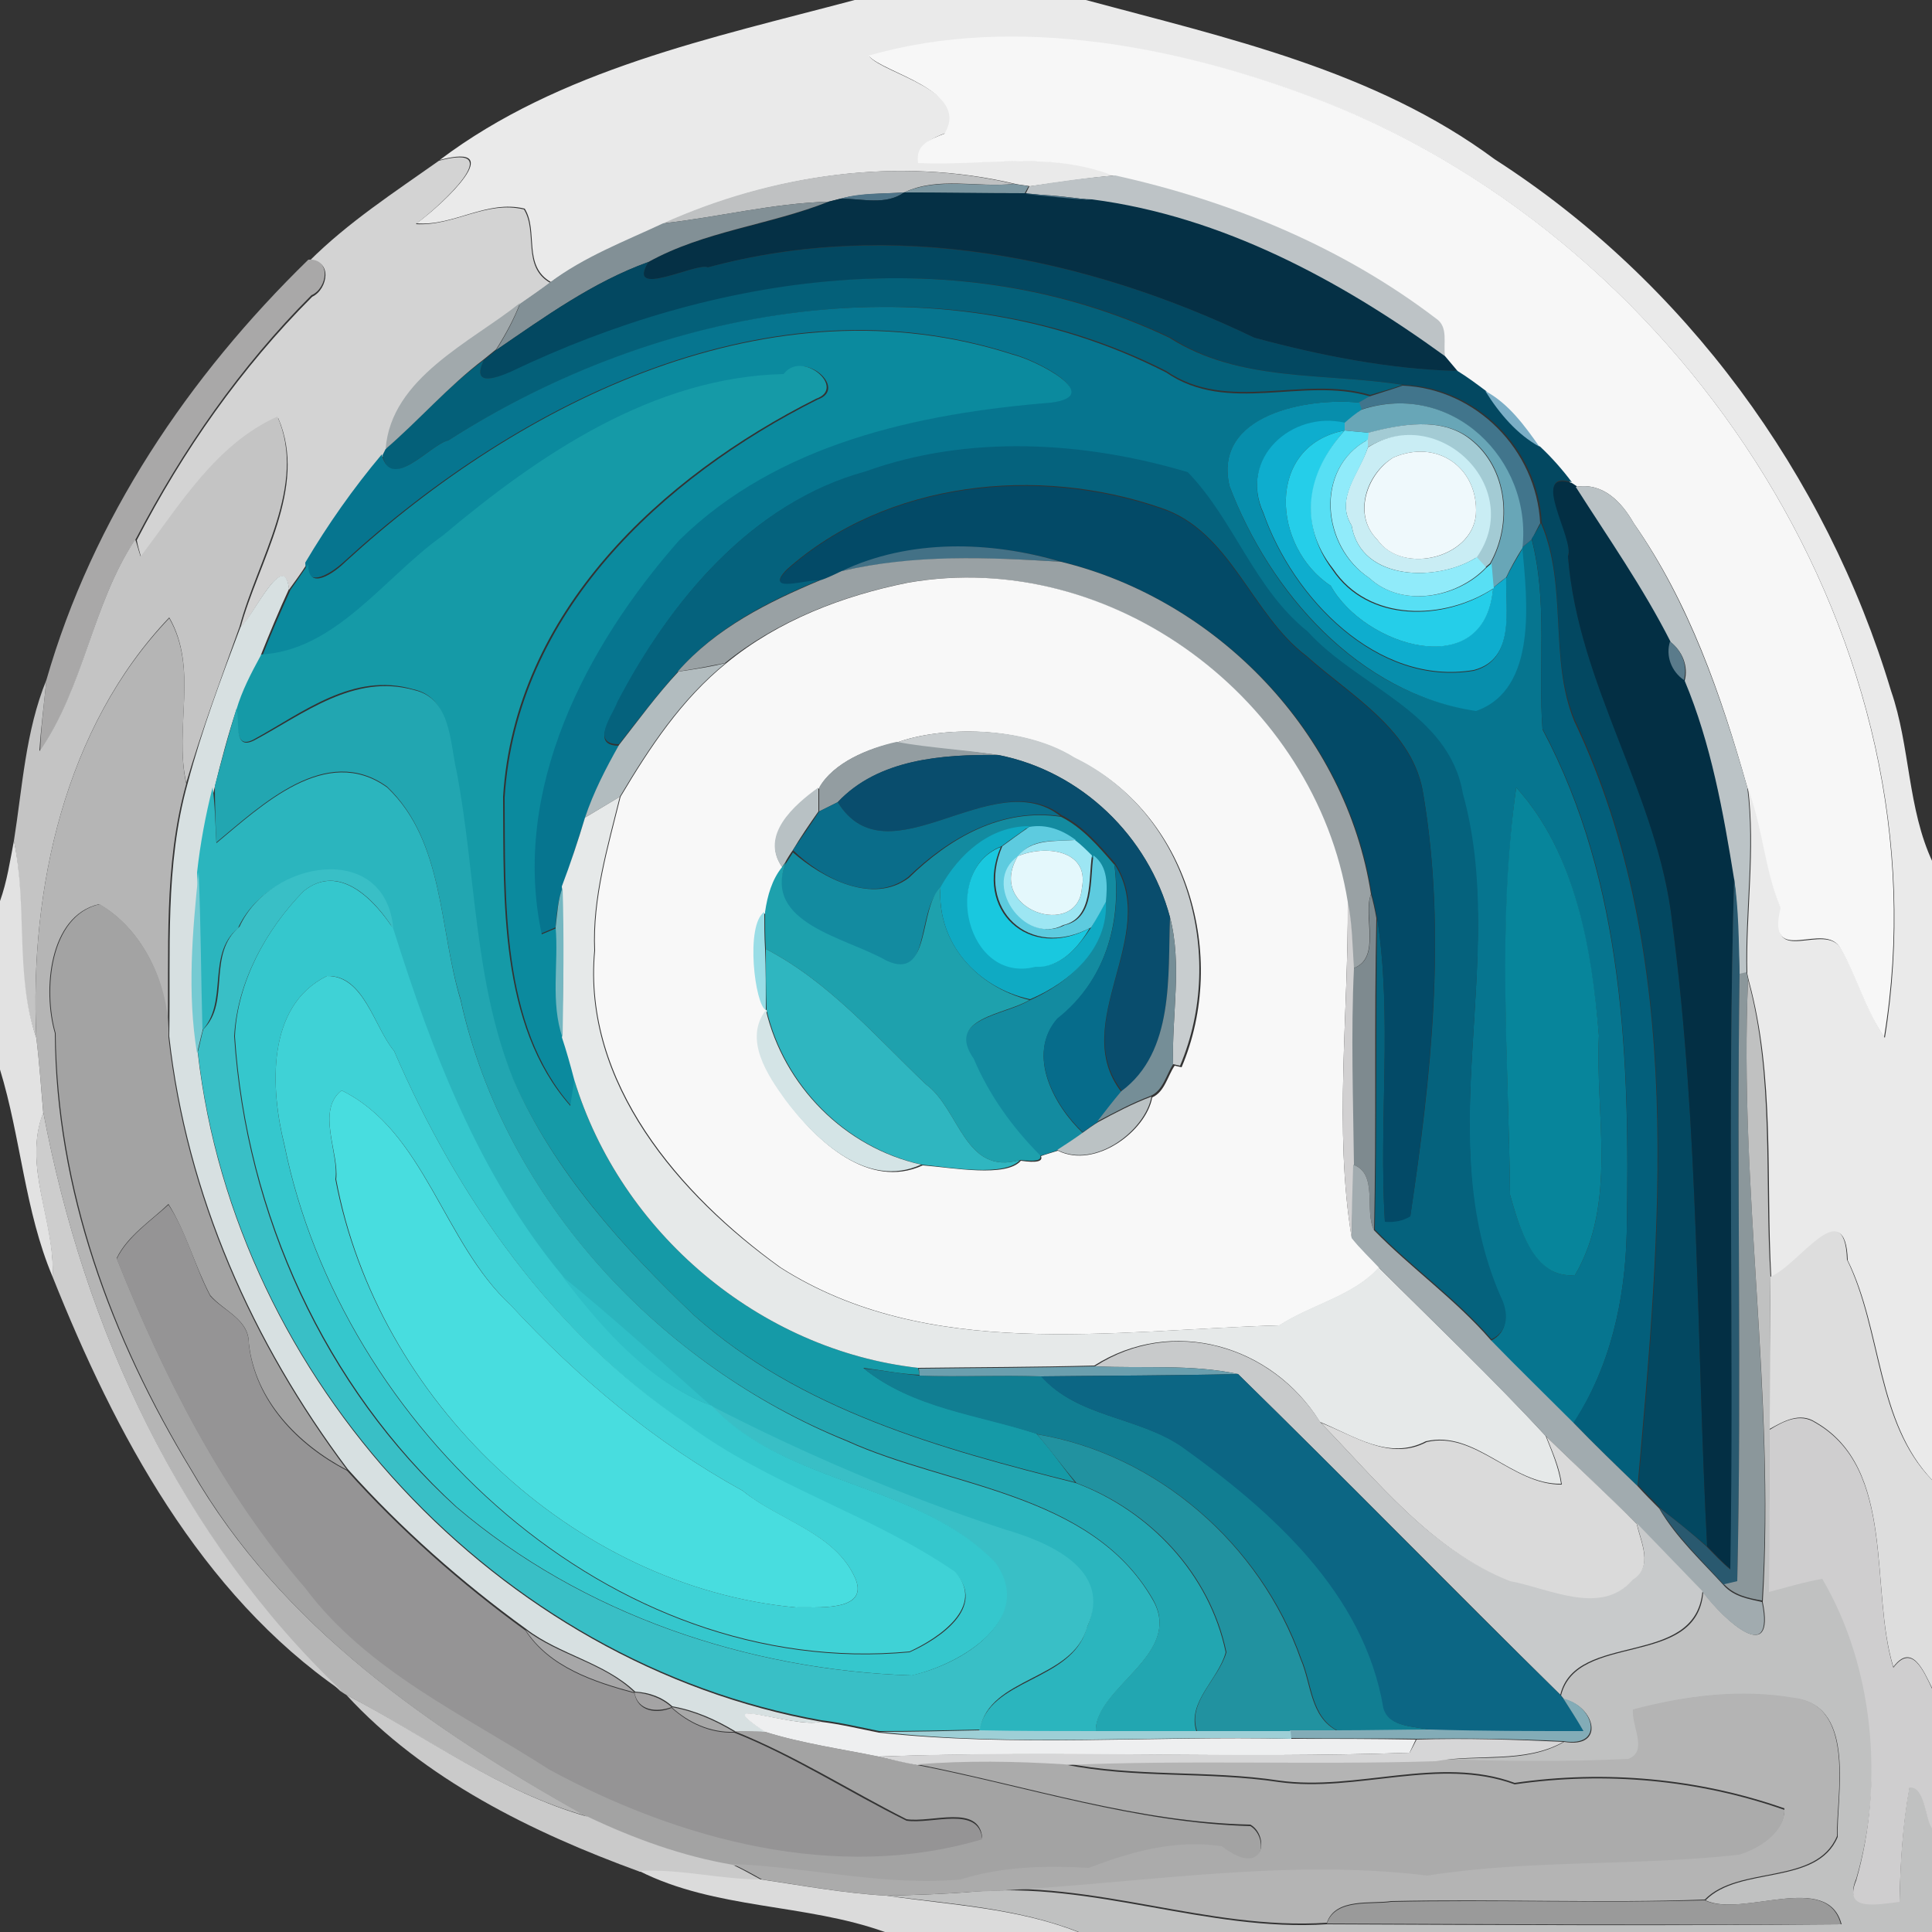 <?xml version="1.0" encoding="utf-8"?>
<!-- Generator: Adobe Illustrator 26.0.3, SVG Export Plug-In . SVG Version: 6.00 Build 0)  -->
<svg version="1.1" id="Layer_1" xmlns="http://www.w3.org/2000/svg" xmlns:xlink="http://www.w3.org/1999/xlink" x="0px" y="0px"
	 viewBox="0 0 250 250" style="enable-background:new 0 0 250 250;" xml:space="preserve">
<rect x="0" y="0" width="250" height="250" fill="#333333" stroke="none"/>
<style type="text/css">
	.st0{fill:#EAEAEA;}
	.st1{fill:#F7F7F7;}
	.st2{fill:#D3D3D3;}
	.st3{fill:#BFC1C2;}
	.st4{fill:#BDC3C6;}
	.st5{fill:#7D97A1;}
	.st6{fill:#4F7488;}
	.st7{fill:#053045;}
	.st8{fill:#497084;}
	.st9{fill:#829096;}
	.st10{fill:#034861;}
	.st11{fill:#A9A8A8;}
	.st12{fill:#046079;}
	.st13{fill:#A1A9AC;}
	.st14{fill:#06758F;}
	.st15{fill:#0B8A9E;}
	.st16{fill:#159AA7;}
	.st17{fill:#41758C;}
	.st18{fill:#7BAEC6;}
	.st19{fill:#078EAC;}
	.st20{fill:#68A6B7;}
	.st21{fill:#C4C4C4;}
	.st22{fill:#0EADCE;}
	.st23{fill:#A3CBD4;}
	.st24{fill:#25CEE9;}
	.st25{fill:#57DFF4;}
	.st26{fill:#C9EDF4;}
	.st27{fill:#90EBFA;}
	.st28{fill:#05627D;}
	.st29{fill:#EFF9FC;}
	.st30{fill:#032F44;}
	.st31{fill:#034A67;}
	.st32{fill:#BBC3C6;}
	.st33{fill:#035F7B;}
	.st34{fill:#437186;}
	.st35{fill:#99A1A4;}
	.st36{fill:#D7E0E1;}
	.st37{fill:#F8F8F8;}
	.st38{fill:#B5B5B5;}
	.st39{fill:#5A7B8B;}
	.st40{fill:#B2BCBF;}
	.st41{fill:#22A6B1;}
	.st42{fill:#C8CDCF;}
	.st43{fill:#939DA1;}
	.st44{fill:#094D6D;}
	.st45{fill:#2BB5BE;}
	.st46{fill:#B8C1C4;}
	.st47{fill:#07859B;}
	.st48{fill:#E6E9E9;}
	.st49{fill:#0A6D8A;}
	.st50{fill:#138BA0;}
	.st51{fill:#0FAAC3;}
	.st52{fill:#5DCBDF;}
	.st53{fill:#E2E2E2;}
	.st54{fill:#9DE6F3;}
	.st55{fill:#19C8DF;}
	.st56{fill:#E4F8FC;}
	.st57{fill:#39BFC6;}
	.st58{fill:#1EA1AD;}
	.st59{fill:#066C8B;}
	.st60{fill:#75CAD2;}
	.st61{fill:#35C7CD;}
	.st62{fill:#29596F;}
	.st63{fill:#75B7C1;}
	.st64{fill:#7E8A8F;}
	.st65{fill:#A3A3A3;}
	.st66{fill:#D1D0D1;}
	.st67{fill:#99DDE6;}
	.st68{fill:#758E97;}
	.st69{fill:#2FB6C0;}
	.st70{fill:#3FD2D6;}
	.st71{fill:#8B979B;}
	.st72{fill:#C0C1C1;}
	.st73{fill:#D4E4E6;}
	.st74{fill:#48DDDF;}
	.st75{fill:#BBC2C4;}
	.st76{fill:#CDCDCD;}
	.st77{fill:#A1ABAF;}
	.st78{fill:#959495;}
	.st79{fill:#DDDDDD;}
	.st80{fill:#2FBFC7;}
	.st81{fill:#C8CACB;}
	.st82{fill:#117E92;}
	.st83{fill:#6B9FAE;}
	.st84{fill:#0C6684;}
	.st85{fill:#CFCECF;}
	.st86{fill:#DADADA;}
	.st87{fill:#2192A0;}
	.st88{fill:#A7A7A8;}
	.st89{fill:#CACACA;}
	.st90{fill:#A4A3A4;}
	.st91{fill:#B4B4B4;}
	.st92{fill:#83ACB7;}
	.st93{fill:#A8A8A8;}
	.st94{fill:#EEEFF0;}
	.st95{fill:#9ECFD6;}
	.st96{fill:#D6D6D7;}
	.st97{fill:#ABABAB;}
	.st98{fill:#DBDBDB;}
	.st99{fill:#9A9A9A;}
</style>
<g id="_x23_eaeaeaff">
	<path class="st0" d="M110.6,0h29.9c18.2,4.9,37.4,9.1,52.9,20.6c24.6,15.8,42.9,40.8,51.3,68.8c2.5,7.2,2.1,15.2,5.4,22.2v80
		c-7.3-7.6-6.5-19.4-11-28.5c-0.3-8.8-6.3,0.8-9.9,2.2c-0.7-12.8,0.5-26-2.9-38.4l-0.2-0.9c-0.2-8,1.1-16,0.1-24
		c2,5,2.2,10.6,4.3,15.6c-1.9,7.9,5.8,1.4,7.8,5.3c2.1,3.7,3.2,7.9,5.6,11.4c8.2-50.6-25.3-102.4-72.1-120.9
		c-18.4-7.2-40.3-11.6-59.3-6.1c1.7,2.2,13.3,4.5,9.9,9.9c-1.8,0.7-3.8,1.5-3.4,3.8c8.5,0.4,17.1-1.5,25.4,1.7
		c-3.7,0.3-7.4,0.9-11.1,1.4c-0.5-0.1-1.5-0.2-1.9-0.3c-15.2-3.6-31.3-1.2-45.4,5.1c-5,2.4-10.2,4.3-14.7,7.6
		c-3.7-2.1-1.6-6.6-3.4-9.5c-4.9-1.2-9.2,2.3-14,1.9c3.6-2.6,12-10.6,3-8.2C72.4,9,92.2,4.9,110.6,0z"/>
</g>
<g id="_x23_f7f7f7ff">
	<path class="st1" d="M112.4,7.2c19-5.5,40.9-1.1,59.3,6.1c46.8,18.5,80.4,70.3,72.1,120.9c-2.4-3.5-3.5-7.7-5.6-11.4
		c-2-3.9-9.7,2.6-7.8-5.3c-2.1-5-2.3-10.6-4.3-15.6c-3.4-12-7.5-23.9-14.7-34.2c-1.6-2.8-4-5.3-7.5-4.7l-0.6-0.4
		c-1.2-1.7-2.6-3.2-4.1-4.6c-1.9-2.8-4-5.6-7-7.2c-1.2-1-2.4-1.8-3.7-2.6c-0.4-0.5-1.2-1.4-1.6-1.9c-0.3-1.7,0.5-3.9-1.2-5
		c-12.2-9.3-26.6-15.1-41.5-18.5c-8.2-3.3-16.8-1.3-25.4-1.7c-0.4-2.4,1.6-3.1,3.4-3.8C125.7,11.7,114.1,9.4,112.4,7.2z"/>
</g>
<g id="_x23_d3d3d3ff">
	<path class="st2" d="M56.8,20.8c9-2.4,0.5,5.6-3,8.2c4.9,0.3,9.1-3.1,14-1.9c1.8,2.9-0.3,7.4,3.4,9.5c-1.2,0.9-2.5,1.8-3.8,2.7
		c-6.4,5.1-16.7,9.7-17.4,18.9l-0.4,0.8c-3.7,4.4-7,9.1-9.9,14c-0.7,1.1-1.5,2.2-2.3,3.3c-0.6-5.4-4.7,3.5-6.3,5
		c2.3-8.6,8.8-18.2,4.9-27.2c-8,3.6-12.6,11.4-17.7,18.1c-0.2-0.6-0.5-1.7-0.6-2.3c6-11.6,13.5-22.3,22.7-31.5
		c2.1-1,2.6-4.9-0.4-4.6C45,28.8,51,24.9,56.8,20.8z"/>
</g>
<g id="_x23_bfc1c2ff">
	<path class="st3" d="M85.8,28.9c14-6.3,30.2-8.7,45.4-5.1c-4.7,0.5-9.8-1-14.2,1.1c-2.8,0.2-5.6,0.1-8.2,0.8
		c-0.4,0.1-1.2,0.3-1.6,0.4C100,26.3,93,28.1,85.8,28.9z"/>
</g>
<g id="_x23_bdc3c6ff">
	<path class="st4" d="M133.2,24.1c3.7-0.6,7.4-1.1,11.1-1.4c14.9,3.3,29.3,9.2,41.5,18.5c1.7,1.1,0.9,3.3,1.2,5
		c-13.6-9.8-28.9-18.1-45.7-20.3c-2.8-0.4-5.7-0.7-8.6-0.8L133.2,24.1z"/>
</g>
<g id="_x23_7d97a1ff">
	<path class="st5" d="M117,24.9c4.4-2,9.5-0.6,14.2-1.1c0.5,0.1,1.5,0.2,1.9,0.3l-0.5,0.9C127.4,25,122.2,25,117,24.9z"/>
</g>
<g id="_x23_4f7488ff">
	<path class="st6" d="M108.8,25.7c2.7-0.8,5.5-0.6,8.2-0.8C114.6,26.6,111.6,25.7,108.8,25.7z"/>
</g>
<g id="_x23_053045ff">
	<path class="st7" d="M117,24.9c5.2,0,10.4,0.1,15.7,0.1c2.8,0.3,5.7,0.7,8.6,0.8c16.9,2.2,32.2,10.5,45.7,20.3
		c0.4,0.5,1.2,1.4,1.6,1.9c-8.7-0.2-17.8-2-26.3-4.3c-21.8-10.5-46.9-15.6-70.7-9.1c-1.5-0.7-10.7,4.2-7.7-0.7
		c7.2-4,15.7-4.7,23.3-7.8c0.4-0.1,1.2-0.3,1.6-0.4C111.6,25.7,114.6,26.6,117,24.9z"/>
</g>
<g id="_x23_497084ff">
	<path class="st8" d="M132.7,25.1c2.9,0.1,5.7,0.4,8.6,0.8C138.4,25.7,135.5,25.4,132.7,25.1z"/>
</g>
<g id="_x23_829096ff">
	<path class="st9" d="M85.8,28.9c7.1-0.8,14.2-2.6,21.4-2.8c-7.6,3-16.1,3.8-23.3,7.8c-7.2,2.6-13.4,7.1-19.7,11.4
		c1.2-1.9,2.3-3.9,3.1-6c1.3-0.9,2.6-1.8,3.8-2.7C75.6,33.2,80.9,31.2,85.8,28.9z"/>
</g>
<g id="_x23_034861ff">
	<path class="st10" d="M91.6,34.6c23.7-6.4,48.9-1.4,70.7,9.1c8.5,2.3,17.6,4.1,26.3,4.3c1.3,0.8,2.5,1.7,3.7,2.6
		c1.8,2.9,4,5.5,7,7.2c1.5,1.4,2.9,3,4.1,4.6c-5.5-1.8,0.4,7.3-0.5,9.5c1.3,16.8,11.7,30.9,13.5,47.6c3.5,26.7,3.1,53.7,4.5,80.6
		c-2-1.7-4.1-3.4-6.1-5c-0.9-1-1.9-1.9-2.8-2.9c2.9-32.8,6.3-68.2-8.2-99c-3.4-8.1-0.9-17.5-4.3-25.6c-0.5-9.5-8.4-17.4-17.8-17.8
		c-10.2-1.6-21.2-0.3-30.2-6.1c-27.2-13-58.8-8.2-85.2,4.4C64,49,61,50,62.6,46.6c0.4-0.3,1.2-1,1.6-1.3c6.3-4.3,12.5-8.8,19.7-11.4
		C80.9,38.8,90.2,33.9,91.6,34.6z"/>
</g>
<g id="_x23_a9a8a8ff">
	<path class="st11" d="M6,88c6-20.9,18.4-39.3,33.9-54.4c3-0.2,2.5,3.7,0.4,4.6c-9.2,9.2-16.7,20-22.7,31.5
		c-5.7,8.4-6.6,19.1-12.4,27.4C5.3,94.1,5.7,91.1,6,88z"/>
</g>
<g id="_x23_046079ff">
	<path class="st12" d="M66.1,48.1c26.3-12.6,57.9-17.4,85.2-4.4c9.1,5.8,20.1,4.5,30.2,6.1c-1.4,0.5-2.8,0.9-4.2,1.3
		c-8.7-2.6-18.4,2.4-26.4-3.1C121.3,33,85.2,39.7,58,57c-2.2,0.4-7.5,6.8-8.5,1.9l0.4-0.8c4.3-3.8,8.1-8.1,12.7-11.5
		C61,50,64,49,66.1,48.1z"/>
</g>
<g id="_x23_a1a9acff">
	<path class="st13" d="M49.9,58.1c0.7-9.2,11-13.8,17.4-18.9c-0.8,2.1-1.9,4.1-3.1,6c-0.4,0.3-1.2,1-1.6,1.3
		C58,50,54.2,54.4,49.9,58.1z"/>
</g>
<g id="_x23_06758fff">
	<path class="st14" d="M58,57c27.2-17.4,63.2-24,92.9-8.8c8,5.5,17.7,0.5,26.4,3.1c-0.3,0.2-1,0.6-1.4,0.8
		c-6.5-0.7-19,1.5-16.8,10.8c5.2,13.8,16.6,26.9,31.8,29c8.1-2.8,6.6-14.4,6-21c0.3-0.3,1-0.8,1.3-1.1c2.1,8.1,0.8,16.5,1.4,24.6
		c10.6,19.9,11.3,43,10.9,65.1c-0.2,8.7-2.1,17.3-6.9,24.7c-3.6-3.6-7.2-7.1-10.7-10.7c2.3-1.1,2.2-3.5,1.2-5.5
		c-9-20.8,1.1-43.7-4.9-65.1c-1.7-10.6-13.6-13.8-20.1-21c-6.9-5.5-9.5-14.4-15.5-20.6c-13.4-4-28.3-5-41.7-0.1
		C97.3,65,86.7,77.8,79.9,91c-0.6,1.7-3.6,5.5,0.2,5.5c-1.7,3-3.3,6.1-4.4,9.4c-1,3-1.9,6-2.9,8.9c-0.6,1.7-0.8,3.5-0.9,5.2
		c-0.5,0.2-1.4,0.6-1.9,0.8c-4-18.8,5.8-37.3,17.8-51c12.7-12.5,31-16.3,48.1-17.8c7.1-0.9-2-5.5-4.9-6.2
		c-31.3-10.1-63.6,6-86.4,26.8c-1.5,1.4-5,3.9-5.1,0.2c2.9-4.9,6.2-9.6,9.9-14C50.6,63.8,55.8,57.4,58,57 M196.2,101.9
		c-2.4,17.4-1,35.2-0.8,52.7c1.2,4.2,3.1,10.9,8.4,10.4c5.5-9.4,2.6-20.7,3.1-31C205.9,122.8,203.9,110.4,196.2,101.9z"/>
</g>
<g id="_x23_0b8a9eff">
	<path class="st15" d="M44.7,72.7c22.8-20.9,55.1-36.9,86.4-26.8c2.9,0.7,12,5.3,4.9,6.2c-17.2,1.4-35.4,5.3-48.1,17.8
		c-12.1,13.7-21.8,32.3-17.8,51c0.5-0.2,1.4-0.6,1.9-0.8c0.4,4.7-0.7,9.7,0.9,14.2c0.6,1.8,1.1,3.7,1.6,5.5
		c-0.1,0.9-0.4,2.5-0.5,3.4c-9.3-10.5-8.6-26.9-8.7-40c1.5-23.9,20.4-41.4,40.5-51.5c4-1.4-1.8-6.5-4.2-3.2
		c-16.9,0.4-31.6,10.4-44,21.1c-7.5,5.2-13.9,15-23.7,15.4c1.1-2.9,2.4-5.8,3.7-8.7c0.8-1.1,1.5-2.2,2.3-3.3
		C39.8,76.6,43.3,74.1,44.7,72.7z"/>
</g>
<g id="_x23_159aa7ff">
	<path class="st16" d="M101.4,48.4c2.4-3.2,8.2,1.8,4.2,3.2c-20.1,10.1-39,27.6-40.5,51.5c0.1,13.1-0.6,29.5,8.7,40
		c0.1-0.8,0.4-2.5,0.5-3.4c6,19.8,24,35,44.5,37.3l0.2,0.9c-2.5-0.1-4.9-0.6-7.3-0.9c6.4,5.2,14.9,6,22.4,8.5c1.8,2,3.3,4.2,5,6.3
		c-17.5-4.4-35.6-9.4-49.4-21.7c-9.3-8.9-18.1-18.7-23.4-30.6c-5.1-12.7-4.8-26.5-7.3-39.7c-0.9-3.8-0.8-9.6-5.5-10.6
		c-7.8-2.3-14.3,3-20.7,6.5c-2.7,1.4-1.8-2.5-2.3-4.1c0.7-2.4,1.9-4.7,3.1-6.9c9.8-0.4,16.2-10.1,23.7-15.4
		C69.8,58.8,84.5,48.8,101.4,48.4z"/>
</g>
<g id="_x23_41758cff">
	<path class="st17" d="M181.5,49.9c9.5,0.4,17.3,8.3,17.8,17.8c-0.3,0.5-0.8,1.6-1.1,2.1c-0.3,0.3-1,0.8-1.3,1.1
		c1.3-11.4-9-21.7-20.8-17.9l-0.3-0.9c0.4-0.2,1-0.6,1.4-0.8C178.7,50.8,180.1,50.4,181.5,49.9z"/>
</g>
<g id="_x23_7baec6ff">
	<path class="st18" d="M192.2,50.6c3,1.6,5.1,4.5,7,7.2C196.3,56.2,194,53.5,192.2,50.6z"/>
</g>
<g id="_x23_078eacff">
	<path class="st19" d="M159.1,62.9c-2.2-9.3,10.2-11.5,16.8-10.8l0.3,0.9c-0.8,0.6-1.5,1.2-2.2,1.8c-6.8-1.6-13.8,4.6-10.5,11.7
		c3.8,10.9,14.7,22.4,27.2,20.3c5.3-1.4,4.1-7.7,4.2-12c0.6-1.3,1.4-2.6,2.1-3.8c0.6,6.6,2,18.2-6,21
		C175.8,89.8,164.3,76.6,159.1,62.9z"/>
</g>
<g id="_x23_68a6b7ff">
	<path class="st20" d="M176.2,53c11.7-3.8,22.1,6.5,20.8,17.9c-0.8,1.3-1.5,2.5-2.1,3.8c-0.4,0.3-1.3,1-1.7,1.4
		c-0.1-0.8-0.2-2.4-0.3-3.2c2.9-5.2,2.2-12.4-2.6-16.1c-3.7-2.9-9-1.9-13.2-0.8c-0.8-0.1-2.3-0.2-3.1-0.3v-1
		C174.7,54.1,175.4,53.5,176.2,53z"/>
</g>
<g id="_x23_c4c4c4ff">
	<path class="st21" d="M18.2,72c5.1-6.7,9.7-14.5,17.7-18.1c3.9,8.9-2.6,18.5-4.9,27.2c-2.4,6.7-4.9,13.4-6.9,20.2
		c-1.6-7.1,1.6-14.8-2.2-21.4C8.4,94.1,3.8,115,4.7,134.3c-2.9-8.1-1.2-17.1-2.9-25.5C2.9,101.9,3.3,94.6,6,88
		c-0.3,3.1-0.7,6.1-0.9,9.2c5.8-8.3,6.8-19,12.4-27.4C17.7,70.3,18,71.5,18.2,72z"/>
</g>
<g id="_x23_0eadceff">
	<path class="st22" d="M163.5,66.4c-3.3-7.1,3.7-13.3,10.5-11.7v1c-10.3,2-9.4,15.1-1.8,20.1c4.3,7.8,19.9,12.7,21,0.3
		c0.4-0.4,1.3-1,1.7-1.4c-0.1,4.3,1.2,10.6-4.2,12C178.2,88.8,167.3,77.3,163.5,66.4z"/>
</g>
<g id="_x23_a3cbd4ff">
	<path class="st23" d="M177,56c4.2-1.1,9.5-2.1,13.2,0.8c4.9,3.8,5.5,11,2.6,16.1l-0.7,0.6c-0.3-0.3-0.9-1-1.2-1.3
		c6.3-9.1-5-20-14.1-14.2l0-1L177,56z"/>
</g>
<g id="_x23_25cee9ff">
	<path class="st24" d="M172.2,75.8c-7.6-5-8.5-18.1,1.8-20.1c-4.8,5.4-6,12.1-1.6,18c4.6,6.9,14.4,6.7,20.8,2.5
		C192.1,88.5,176.5,83.6,172.2,75.8z"/>
</g>
<g id="_x23_57dff4ff">
	<path class="st25" d="M174,55.7c0.8,0.1,2.3,0.2,3.1,0.3l-0.1,0.9c-6.9,3.7-6.1,13.8,0.2,17.9c4.2,3.9,11.4,2.6,15.1-1.3l0.7-0.6
		c0.1,0.8,0.2,2.4,0.3,3.2c-6.4,4.2-16.2,4.4-20.8-2.5C167.9,67.8,169.1,61.1,174,55.7z"/>
</g>
<g id="_x23_c9edf4ff">
	<path class="st26" d="M177,57.9c9.1-5.8,20.4,5.2,14.1,14.2c-4.9,3.2-15,3.2-16.2-4.1C172.7,64.5,175.9,61.2,177,57.9 M180.3,59.2
		c-3.5,2.1-5.3,7.4-2.1,10.6c3.4,4.8,12.9,2.3,12.8-3.8C191,60.4,185.9,56.8,180.3,59.2z"/>
</g>
<g id="_x23_90ebfaff">
	<path class="st27" d="M177.2,74.8c-6.2-4.1-7.1-14.2-0.2-17.9l0,1c-1,3.3-4.3,6.6-2.1,10.1c1.2,7.3,11.2,7.3,16.2,4.1
		c0.3,0.3,0.9,1,1.2,1.3C188.5,77.4,181.4,78.7,177.2,74.8z"/>
</g>
<g id="_x23_05627dff">
	<path class="st28" d="M112,61c13.3-4.8,28.3-3.9,41.7,0.1c6,6.2,8.6,15.1,15.5,20.6c6.5,7.2,18.3,10.4,20.1,21
		c5.9,21.3-4.2,44.3,4.9,65.1c1,2,1.1,4.4-1.2,5.5c-4.6-5.3-10.3-9.3-15.1-14.2c0.3-13.5,0.1-26.9,0.3-40.4c2,13,0.2,26.2,1,39.3
		c1.2,0.1,2.3-0.1,3.3-0.7c2.7-17.9,4.7-36.4,1.7-54.4c-1.2-8.4-9.3-12.8-15.1-18c-7.2-5.4-9.8-16.2-18.9-19.2
		c-15.9-5.5-35.5-3.5-48.4,8c-3,3.1,2.6,1.1,4.4,1.3c-6.8,2.8-13.5,6.2-18.4,11.8c-2.7,3-5.2,6.3-7.7,9.5c-3.8,0-0.8-3.8-0.2-5.5
		C86.7,77.8,97.3,65,112,61z"/>
</g>
<g id="_x23_eff9fcff">
	<path class="st29" d="M180.3,59.2c5.6-2.4,10.7,1.2,10.7,6.8c0.1,6.1-9.5,8.6-12.8,3.8C175,66.6,176.9,61.3,180.3,59.2z"/>
</g>
<g id="_x23_032f44ff">
	<path class="st30" d="M202.9,72c0.9-2.2-5.1-11.3,0.5-9.5l0.6,0.4c4.1,6.6,8.7,13,12.2,20c-0.6,1.9,0.1,3.9,1.8,5
		c3.4,8.2,5,17,6.4,25.7c-0.9,29.8,0,59.6-0.4,89.5c-1.1-0.9-2.1-2-3.1-3c-1.4-26.8-1-53.8-4.5-80.6
		C214.6,102.9,204.2,88.8,202.9,72z"/>
</g>
<g id="_x23_034a67ff">
	<path class="st31" d="M101.8,73.8c12.8-11.5,32.4-13.5,48.4-8c9,2.9,11.7,13.8,18.9,19.2c5.8,5.2,13.9,9.6,15.1,18
		c3,18,0.9,36.5-1.7,54.4c-1,0.6-2.1,0.8-3.3,0.7c-0.8-13.1,1-26.3-1-39.3c-0.2-1-0.4-2.1-0.7-3.1c-3.2-20.8-19.9-38-40.1-43
		c-9.2-2.7-19.7-2.9-28.4,1.2c-0.9,0.4-1.8,0.8-2.7,1.2C104.4,74.9,98.8,76.9,101.8,73.8z"/>
</g>
<g id="_x23_bbc3c6ff">
	<path class="st32" d="M203.9,63c3.5-0.6,5.9,1.9,7.5,4.7c7.1,10.3,11.3,22.3,14.7,34.2c1,8-0.3,16-0.1,24l-0.9,0.2
		c-0.2-4.1-0.2-8.2-0.7-12.3c-1.4-8.7-3-17.6-6.4-25.7c0.5-1.9-0.3-3.8-1.8-5C212.6,76,208.1,69.6,203.9,63z"/>
</g>
<g id="_x23_035f7bff">
	<path class="st33" d="M199.4,67.7c3.5,8.1,1,17.5,4.3,25.6c14.6,30.7,11.1,66.2,8.2,99c-2.8-2.7-5.6-5.4-8.3-8.2
		c4.8-7.3,6.7-15.9,6.9-24.7c0.4-22.1-0.2-45.1-10.9-65.1c-0.6-8.1,0.7-16.5-1.4-24.6C198.5,69.3,199.1,68.2,199.4,67.7z"/>
</g>
<g id="_x23_437186ff">
	<path class="st34" d="M108.9,73.9c8.8-4.2,19.3-3.9,28.4-1.2C127.7,72.1,118.3,71.8,108.9,73.9z"/>
</g>
<g id="_x23_99a1a4ff">
	<path class="st35" d="M108.9,73.9c9.4-2.2,18.9-1.8,28.4-1.2c20.2,4.9,36.9,22.2,40.1,43c-1.1,2.8,1.4,8.3-2.3,9.6
		c-0.2-2.9-0.1-5.8-0.8-8.6c-4.2-26.1-30.5-45.9-56.9-41.3c-8.5,1.7-16.8,4.9-23.6,10.4c-2,0.4-4.1,0.8-6.1,1.1
		c4.9-5.6,11.7-9,18.4-11.8C107.1,74.8,108,74.3,108.9,73.9z"/>
</g>
<g id="_x23_d7e0e1ff">
	<path class="st36" d="M31.1,81.2c1.6-1.4,5.7-10.3,6.3-5c-1.3,2.8-2.5,5.7-3.7,8.7c-1.2,2.2-2.4,4.5-3.1,6.9c-1.1,3.3-2,6.7-2.8,10
		c-0.9,3.6-1.6,7.3-2,11c-0.8,7.8-1.5,15.8-0.2,23.5c4.8,42.3,38.8,79,80.7,86.5c-3.6,0.9-14.9-3.6-7.2,1.3c-1.3,0-2.7,0-4-0.1
		c-2.5-1.5-5.2-2.7-8.1-3.2c-1.3-1.2-3-1.8-4.8-1.9c-4-3.8-9.8-4.8-14.1-8.1c-8.4-6.1-16.2-13-23.1-20.7
		c-12.3-16.4-20.8-35.5-23.1-56c0.2-11-0.6-22.1,2.4-32.8C26.1,94.5,28.6,87.8,31.1,81.2z"/>
</g>
<g id="_x23_f8f8f8ff">
	<path class="st37" d="M117.5,75.4c26.4-4.6,52.7,15.2,56.9,41.3c0.1,14.4-1.8,29.5,0.5,43.4c1.1,1.4,2.4,2.6,3.6,3.9
		c-3.3,3.7-8.7,4.8-12.9,7.5c-21.6,0.6-45.5,4.7-64.6-7.5c-13-9.4-25.6-23.9-24-41c-0.3-6.8,1.7-13.4,3.3-19.9
		c3.8-6.4,7.9-12.6,13.7-17.3C100.7,80.3,109,77.1,117.5,75.4 M116,96.1c-3.6,0.7-8.2,2.6-10,5.9c-3.2,2.2-7.7,6.2-4.7,10.3
		c-1.3,1.6-1.9,3.7-2.2,5.8c-2.5,1.8-1.2,12.1,0.2,12.7c-2.9,3.8,0.1,8.4,2.5,11.6c3.8,5.2,10.6,11.6,17.6,8.4
		c3.9,0.3,10.8,1.6,12.7-0.6c2,0.3,2.9,0.1,2.6-0.6c0.5-0.2,1.6-0.5,2.2-0.7c4.8,2.4,11.4-2.5,12.2-6.9c1.6-0.7,2-2.8,2.9-4.1
		l0.9,0.2c6.1-14.4,0.8-32.9-13.7-39.9C132.3,93.8,121.7,94,116,96.1z"/>
</g>
<g id="_x23_b5b5b5ff">
	<path class="st38" d="M4.7,134.3C3.8,115,8.4,94.1,21.9,80c3.8,6.6,0.6,14.3,2.2,21.4c-3,10.7-2.2,21.8-2.4,32.8
		c0.2-6.6-3.1-13.9-8.9-17.2c-6.5,1.5-7.3,11.2-5.7,16.7c0.1,20.2,7.2,39.4,17.6,56.5c11.7,20.3,31.3,33.7,51.2,44.8
		c-11.4-3.2-21-10.4-31.3-15.8l-0.6-0.4C23.4,199,10.9,172,5.6,143.9C5.3,140.7,5.1,137.5,4.7,134.3z"/>
</g>
<g id="_x23_5a7b8bff">
	<path class="st39" d="M216.1,83c1.5,1.2,2.3,3,1.8,5C216.3,86.9,215.5,84.9,216.1,83z"/>
</g>
<g id="_x23_b2bcbfff">
	<path class="st40" d="M87.8,86.9c2.1-0.3,4.1-0.6,6.1-1.1c-5.8,4.7-9.9,10.9-13.7,17.3c-1.5,0.9-3,1.8-4.5,2.7
		c1.1-3.3,2.7-6.4,4.4-9.4C82.6,93.2,85,89.9,87.8,86.9z"/>
</g>
<g id="_x23_22a6b1ff">
	<path class="st41" d="M32.9,95.8c6.4-3.4,12.9-8.7,20.7-6.5c4.8,1.1,4.6,6.8,5.5,10.6c2.5,13.2,2.2,27,7.3,39.7
		c5.2,11.9,14.1,21.7,23.4,30.6c13.8,12.3,31.9,17.3,49.4,21.7c9.6,3.6,17.3,11.8,19.4,21.9c-0.9,3.5-5,6.4-3.8,10.2
		c-4.3,0-8.7,0-13,0c-0.2-5.7,11.6-9.9,7.3-17.2c-8.1-13.8-26.3-14.4-39.5-20.4c-24.2-9.7-44.4-31.3-50-57.1
		c-2.8-9.1-2.1-20.4-9.5-27.5c-7.9-5.7-16.3,2.4-22.1,7.2c-0.1-1.8-0.2-5.5-0.2-7.3c0.9-3.4,1.8-6.7,2.8-10
		C31.1,93.3,30.1,97.2,32.9,95.8z"/>
</g>
<g id="_x23_c8cdcfff">
	<path class="st42" d="M116,96.1c5.7-2.1,16.3-2.3,23,1.9c14.5,7,19.8,25.5,13.7,39.9l-0.9-0.2c-0.2-6.3,1.2-12.8-0.4-19
		c-2.8-10.5-11.5-18.9-22.2-21C124.8,97.1,120.4,96.9,116,96.1z"/>
</g>
<g id="_x23_939da1ff">
	<path class="st43" d="M106,101.9c1.8-3.2,6.4-5.1,10-5.9c4.4,0.8,8.8,1,13.2,1.7c-7.2-0.1-15.5,0.5-20.8,6.1
		c-0.8,0.4-1.6,0.8-2.4,1.2C106,104.2,106,102.7,106,101.9z"/>
</g>
<g id="_x23_094d6dff">
	<path class="st44" d="M108.4,103.8c5.2-5.6,13.6-6.2,20.8-6.1c10.7,2.1,19.4,10.5,22.2,21c-0.3,7.5,0.6,17.4-6.2,22.5
		c-7-8.9,5.1-20.3-0.9-29.5c-2-2.3-4.1-4.8-6.9-6.2C128.5,98.7,114.9,114.3,108.4,103.8z"/>
</g>
<g id="_x23_2bb5beff">
	<path class="st45" d="M28,109.1c5.8-4.8,14.2-12.9,22.1-7.2c7.4,7,6.7,18.3,9.5,27.5c5.7,25.8,25.9,47.3,50,57.1
		c13.2,6,31.5,6.6,39.5,20.4c4.3,7.2-7.5,11.4-7.3,17.2c-5,0-10,0-15.1-0.1c1.2-6.9,12-6.3,13.9-13.3c3.4-7.5-5.2-11-10.7-12.6
		c-13.1-4.2-25.8-9.7-38-16c-6.3-5.7-12.7-11.4-19.3-16.8c-10.8-13-16.9-29-21.9-44.9c-1.1-11.5-16-8.9-19.9-0.3
		c-4.2,3.5-1.1,9.7-4.8,13.4c-0.2-6.9-0.1-13.7-0.5-20.6c0.4-3.7,1.1-7.4,2-11C27.8,103.6,27.9,107.3,28,109.1z"/>
</g>
<g id="_x23_b8c1c4ff">
	<path class="st46" d="M101.2,112.2c-2.9-4.1,1.5-8,4.7-10.3c0,0.8,0,2.3,0,3.1c-1.2,1.7-2.3,3.3-3.3,5c-0.3,0.4-0.8,1.2-1,1.6
		L101.2,112.2z"/>
</g>
<g id="_x23_07859bff">
	<path class="st47" d="M196.2,101.9c7.7,8.5,9.8,20.9,10.7,32.1c-0.5,10.2,2.4,21.6-3.1,31c-5.4,0.5-7.2-6.2-8.4-10.4
		C195.2,137.1,193.7,119.3,196.2,101.9z"/>
</g>
<g id="_x23_e6e9e9ff">
	<path class="st48" d="M75.7,105.8c1.5-0.9,3-1.8,4.5-2.7c-1.6,6.5-3.6,13.1-3.3,19.9c-1.6,17.2,11,31.7,24,41
		c19.1,12.2,43,8.1,64.6,7.5c4.1-2.7,9.6-3.8,12.9-7.5c7.2,7.2,14.7,14.3,21.6,21.8c0.8,2,1.7,4.1,2,6.2c-6.4,0.1-11.1-7-17.5-5.5
		c-4.8,2.5-9.3-0.7-13.7-2.5c-6.2-10-19.1-13.7-29.2-7.3c-7.6,0.2-15.2,0.2-22.8,0.3c-20.5-2.3-38.5-17.5-44.5-37.3
		c-0.5-1.9-1-3.7-1.6-5.5c0.2-6.5,0.2-13,0-19.5C73.8,111.8,74.8,108.8,75.7,105.8z"/>
</g>
<g id="_x23_0a6d8aff">
	<path class="st49" d="M106,105c0.8-0.4,1.6-0.8,2.4-1.2c6.5,10.5,20.1-5.1,28.8,1.8c-7.6-1.1-14.4,2.8-19.7,7.9
		c-4.7,3.6-11.2,0.1-14.9-3.5C103.8,108.3,104.9,106.7,106,105z"/>
</g>
<g id="_x23_138ba0ff">
	<path class="st50" d="M117.6,113.6c5.2-5.1,12-9.1,19.7-7.9c2.8,1.4,4.9,3.9,6.9,6.2c1,7.6-1.3,15.2-7.4,20
		c-4,4.6-0.4,11.2,3.3,14.7c-1.1,0.8-2.2,1.6-3.4,2.3c-0.6,0.2-1.6,0.5-2.2,0.7c-3.6-3.6-6.7-7.8-8.6-12.5c-3.7-5.3,4.1-5.7,7.2-7.6
		c5.1-2.2,10.1-6.6,9.8-12.6c0.2-2.1,0.3-4.6-1.6-6c-0.7-0.8-1.4-1.4-2.2-2c-1.7-1.3-3.8-2.1-6-1.7c-5.1-0.1-9.1,3.6-11.5,7.9
		c-3,2.8-1.2,12.2-7,9.5c-5.2-3-16.1-4.8-13-12.7c0.2-0.4,0.8-1.2,1-1.6C106.4,113.6,112.9,117.1,117.6,113.6z"/>
</g>
<g id="_x23_0faac3ff">
	<path class="st51" d="M121.7,114.8c2.4-4.3,6.4-7.9,11.5-7.9c-1.2,0.9-2.4,1.7-3.6,2.6c-7.9,3.1-4.4,17.8,4.5,15.5
		c3.2,0.3,5.5-2.6,7.1-5c0.6-1.1,1.2-2.2,1.9-3.3c0.3,6-4.6,10.4-9.8,12.6C126.4,127.8,121.2,122,121.7,114.8z"/>
</g>
<g id="_x23_5dcbdfff">
	<path class="st52" d="M133.2,107c2.2-0.4,4.3,0.4,6,1.7c-2.7,0.2-5.7-0.3-7.4,2.1c-4.8,3.4,0.8,11.6,6,8.9c3.9-0.9,3.2-6,3.7-9
		c1.9,1.4,1.8,3.9,1.6,6c-0.6,1.1-1.2,2.2-1.9,3.3c-8,4.3-15-2.4-11.5-10.5C130.8,108.7,132,107.8,133.2,107z"/>
</g>
<g id="_x23_e2e2e2ff">
	<path class="st53" d="M0,116.6c0.9-2.5,1.3-5.2,1.8-7.8c1.8,8.4,0.1,17.3,2.9,25.5c0.4,3.2,0.6,6.4,0.9,9.7
		C2.9,151,7.2,158,6.8,165.2c-3.6-8.5-4.1-18-6.8-26.8V116.6z"/>
</g>
<g id="_x23_9de6f3ff">
	<path class="st54" d="M131.7,110.8c1.8-2.3,4.8-1.9,7.4-2.1c0.8,0.6,1.5,1.3,2.2,2c-0.5,3,0.2,8.1-3.7,9
		C132.5,122.4,126.9,114.2,131.7,110.8c-4.2,7,7.8,10.8,8.3,4.1C141,109.9,135.1,109.3,131.7,110.8z"/>
</g>
<g id="_x23_19c8dfff">
	<path class="st55" d="M134,125.1c-8.9,2.3-12.3-12.4-4.5-15.5c-3.5,8.1,3.6,14.8,11.5,10.5C139.6,122.5,137.2,125.3,134,125.1z"/>
</g>
<g id="_x23_e4f8fcff">
	<path class="st56" d="M131.7,110.8c3.4-1.5,9.3-0.9,8.3,4.1C139.5,121.6,127.5,117.8,131.7,110.8z"/>
</g>
<g id="_x23_39bfc6ff">
	<path class="st57" d="M31,119.9c3.9-8.6,18.9-11.2,19.9,0.3c-2.4-3.8-7-8.6-11.6-4.9c-4.9,5-8.6,11.8-9,18.8
		c1.5,22.9,11.6,45.4,28.7,60.9c16.3,13.9,37.7,21.1,58.9,21.8c6.5-1.4,16-7.2,10.8-14.6c-9.9-10.4-26.9-9.9-36.7-20.3
		c12.2,6.3,24.9,11.7,38,16c5.5,1.6,14.1,5.1,10.7,12.6c-1.9,7-12.7,6.4-13.9,13.3c-4.3,0.1-8.7,0.2-13,0.2c-2.5-0.5-5-1.1-7.5-1.4
		c-42-7.5-75.9-44.2-80.7-86.5c0.2-0.7,0.5-2.2,0.7-2.9C29.9,129.7,26.7,123.5,31,119.9z"/>
</g>
<g id="_x23_1ea1adff">
	<path class="st58" d="M101.2,112.2l0.5-0.6c-3.1,7.9,7.8,9.7,13,12.7c5.8,2.7,4.1-6.7,7-9.5c-0.5,7.2,4.7,12.9,11.5,14.6
		c-3.1,1.9-10.9,2.3-7.2,7.6c2,4.7,5,8.9,8.6,12.5c0.2,0.7-0.6,0.8-2.6,0.6c-7.2,2.1-7.8-6.6-12.2-9.8c-6.5-6.2-12.6-13.3-20.7-17.5
		c-0.1-1.6-0.1-3.2-0.1-4.8C99.3,115.9,99.9,113.8,101.2,112.2z"/>
</g>
<g id="_x23_066c8bff">
	<path class="st59" d="M144.2,111.8c6,9.2-6,20.6,0.9,29.5c-1.1,1.3-2.1,2.6-3.1,3.9c-0.5,0.3-1.4,1-1.9,1.3
		c-3.7-3.5-7.3-10.1-3.3-14.7C142.9,127,145.3,119.4,144.2,111.8z"/>
</g>
<g id="_x23_75cad2ff">
	<path class="st60" d="M25.5,136.3c-1.3-7.8-0.6-15.8,0.2-23.5c0.3,6.9,0.3,13.7,0.5,20.6C26,134.1,25.7,135.5,25.5,136.3z"/>
</g>
<g id="_x23_35c7cdff">
	<path class="st61" d="M39.3,115.3c4.6-3.7,9.2,1.2,11.6,4.9c5,15.9,11.1,31.9,21.9,44.9c5.2,6.7,11.2,13.7,19.3,16.8
		c9.8,10.4,26.8,9.9,36.7,20.3c5.2,7.3-4.3,13.1-10.8,14.6c-21.2-0.7-42.6-7.9-58.9-21.8c-17-15.6-27.2-38-28.7-60.9
		C30.7,127.1,34.4,120.3,39.3,115.3 M42.3,126.3c-7.9,3.9-7.3,14.6-5.5,21.9c7.4,36.5,42.3,69.2,80.9,65.6c3.8-1.7,10-5.8,5.9-10.3
		c-11-7.5-24.2-11.2-34.8-19.2C71.5,172.5,59.2,155,51,136C48.4,132.9,47.1,126.1,42.3,126.3z"/>
</g>
<g id="_x23_29596fff">
	<path class="st62" d="M224.4,113.7c0.6,4.1,0.6,8.2,0.7,12.3c-0.4,26.2,0.3,52.5-0.3,78.7c-0.4,0.1-1.3,0.3-1.7,0.4
		c-2.9-3.2-6.1-6.2-8.4-10c2.1,1.6,4.1,3.2,6.1,5c1,1,2,2.1,3.1,3C224.4,173.4,223.5,143.5,224.4,113.7z"/>
</g>
<g id="_x23_75b7c1ff">
	<path class="st63" d="M71.9,120c0.2-1.8,0.3-3.6,0.9-5.2c0.2,6.5,0.1,13,0,19.5C71.2,129.7,72.3,124.7,71.9,120z"/>
</g>
<g id="_x23_7e8a8fff">
	<path class="st64" d="M177.4,115.7c0.3,1,0.5,2,0.7,3.1c-0.3,13.5,0,26.9-0.3,40.4c-1.3-2.5,0.6-7.3-2.7-8.5
		c-0.1-8.5-0.3-16.9,0-25.4C178.8,124.1,176.4,118.5,177.4,115.7z"/>
</g>
<g id="_x23_a3a3a3ff">
	<path class="st65" d="M7.2,133.7c-1.6-5.5-0.8-15.2,5.7-16.7c5.7,3.3,9.1,10.6,8.9,17.2c2.3,20.5,10.8,39.6,23.1,56
		c-6.3-3.3-11.9-9-12.7-16.4c0-3.1-3.2-4.1-5-6.2c-2-3.8-3.1-8.1-5.4-11.8c-2.3,2.2-5.3,4.1-6.7,7c6.1,15.2,13.5,30,24.4,42.5
		c8,10.8,20.6,16.4,31.6,23.5c16.8,9.2,37.2,14.6,56,9c-0.4-4.4-6.5-1.9-9.8-2.4c-7.5-3.8-14.5-8.3-22.3-11.4c1.3,0,2.7,0,4,0.1
		c4.8,1.5,9.8,2.2,14.7,3.2c1.7,0.4,3.3,0.7,5,1.1c14.3,2.8,28.4,7.5,43.1,7.9c2.4,1.4,1.9,7.1-3.7,2.8c-6.1-0.9-11.6,0.7-17.2,2.8
		c-5.6-0.4-11.2-0.2-16.6,1.5c-9.9,0.8-19.7-1.7-29.5-2c-6.5-1.1-12.7-3.4-18.7-6.2c-20-11.2-39.5-24.5-51.2-44.8
		C14.4,173.1,7.4,153.9,7.2,133.7z"/>
</g>
<g id="_x23_d1d0d1ff">
	<path class="st66" d="M174.4,116.7c0.6,2.8,0.6,5.7,0.8,8.6c-0.4,8.5-0.1,16.9,0,25.4c-0.1,3.2-0.2,6.3-0.3,9.5
		C172.6,146.2,174.5,131.1,174.4,116.7z"/>
</g>
<g id="_x23_99dde6ff">
	<path class="st67" d="M99.1,130.7c-1.4-0.6-2.7-11-0.2-12.7c0,1.6,0,3.2,0.1,4.8C99.1,125.4,99.1,128.1,99.1,130.7z"/>
</g>
<g id="_x23_758e97ff">
	<path class="st68" d="M151.4,118.7c1.6,6.2,0.2,12.7,0.4,19c-0.9,1.4-1.3,3.4-2.9,4.1c-2.4,0.9-4.6,2.1-6.9,3.3
		c1-1.3,2-2.6,3.1-3.9C152,136.1,151.1,126.2,151.4,118.7z"/>
</g>
<g id="_x23_2fb6c0ff">
	<path class="st69" d="M99.1,122.8c8.1,4.2,14.2,11.3,20.7,17.5c4.4,3.2,5,11.9,12.2,9.8c-2,2.2-8.8,1-12.7,0.6
		c-9.9-2.2-17.8-10.2-20.1-20C99.1,128.1,99.1,125.4,99.1,122.8z"/>
</g>
<g id="_x23_3fd2d6ff">
	<path class="st70" d="M42.3,126.3c4.8-0.1,6.1,6.6,8.7,9.7c8.2,19,20.5,36.5,37.8,48.2c10.7,8,23.9,11.7,34.8,19.2
		c4,4.5-2.2,8.6-5.9,10.3c-38.6,3.6-73.5-29.1-80.9-65.6C35,140.9,34.4,130.2,42.3,126.3 M44.2,141.1c-3.3,2.6-0.3,8.1-0.8,11.5
		C48.8,181.1,74,205.3,103,208c2.4-0.1,9.5,0.7,7.7-3.7c-2.6-6-9.9-7.5-14.6-11.4c-11.3-6.2-21.3-14.6-30-24
		C57.4,160.8,55,146.4,44.2,141.1z"/>
</g>
<g id="_x23_8b979bff">
	<path class="st71" d="M225.1,126l0.9-0.2l0.2,0.9c-1.2,26.9,3.5,53.4,1.8,80.4c-1.8-0.3-3.6-0.7-4.9-2.1c0.4-0.1,1.3-0.3,1.7-0.4
		C225.4,178.5,224.7,152.2,225.1,126z"/>
</g>
<g id="_x23_c0c1c1ff">
	<path class="st72" d="M226.2,126.8c3.4,12.5,2.1,25.7,2.9,38.4c-0.1,6.6-0.1,13.2-0.1,19.8c0,6.9-0.1,13.9-0.1,20.8
		c2.3-0.5,4.5-1.3,6.9-1.7c6.8,11.4,8.1,26.4,4.4,39c-1.7,4,2.4,3.2,5.6,2.8c0.1-5,0.4-9.9,1.3-14.8c2-0.1,1.9,3.8,2.9,5.3V250
		H139.6c-7.9-3.1-16.5-3.6-24.8-4.7c3.7-0.1,7.4-0.2,11-0.5c15.8-1.4,30.3,5.2,45.9,4.2c22.2,0.1,44.4,0.2,66.6,0
		c-1.8-6.9-12.8-0.8-17.6-3.1c4.4-4.5,14.4-1.8,17.1-8.2c-0.2-5.1,2.5-16.9-5.5-17.9c-6.9-1.2-14.1-0.4-20.9,1.5
		c-0.1,2.2,2,5.4-0.6,6.6c-8.3,0.4-16.6,0.3-24.9,0c5.4-0.9,11.5,0.4,16.5-2.5c5.4,0.9,4-4.6,0-5.5l-0.4-0.5
		c2-8.3,17.6-3.4,18.4-13.4c2.7,3.7,9.4,9.7,7.7,1.3C229.7,180.2,225,153.7,226.2,126.8z"/>
</g>
<g id="_x23_d4e4e6ff">
	<path class="st73" d="M99.1,130.7c2.3,9.8,10.2,17.8,20.1,20c-7,3.2-13.7-3.2-17.6-8.4C99.3,139.1,96.2,134.5,99.1,130.7z"/>
</g>
<g id="_x23_48dddfff">
	<path class="st74" d="M44.2,141.1c10.8,5.3,13.1,19.7,21.9,27.8c8.7,9.4,18.7,17.8,30,24c4.8,3.9,12,5.4,14.6,11.4
		c1.8,4.4-5.4,3.6-7.7,3.7c-29-2.7-54.2-26.9-59.5-55.4C43.9,149.2,40.9,143.7,44.2,141.1z"/>
</g>
<g id="_x23_bbc2c4ff">
	<path class="st75" d="M142.1,145.2c2.2-1.2,4.5-2.4,6.9-3.3c-0.8,4.4-7.3,9.4-12.2,6.9c1.1-0.7,2.3-1.5,3.4-2.3
		C140.6,146.2,141.6,145.5,142.1,145.2z"/>
</g>
<g id="_x23_cdcdcdff">
	<path class="st76" d="M6.8,165.2c0.3-7.2-3.9-14.3-1.2-21.3c5.3,28.1,17.8,55.1,38.6,74.9C25.9,206.2,14.9,185.5,6.8,165.2z"/>
</g>
<g id="_x23_a1abafff">
	<path class="st77" d="M175.1,150.7c3.3,1.2,1.4,6,2.7,8.5c4.8,4.9,10.6,9,15.1,14.2c3.5,3.6,7.1,7.1,10.7,10.7
		c2.7,2.8,5.5,5.5,8.3,8.2c0.9,1,1.8,1.9,2.8,2.9c2.2,3.8,5.5,6.8,8.4,10c1.3,1.4,3.1,1.7,4.9,2.1c1.7,8.4-4.9,2.4-7.7-1.3
		c-2.8-2.9-5.7-5.9-8.5-8.8c-3.9-3.8-7.8-7.5-11.7-11.3c-7-7.5-14.4-14.6-21.6-21.8c-1.2-1.3-2.5-2.5-3.6-3.9
		C174.9,157,175,153.8,175.1,150.7z"/>
</g>
<g id="_x23_959495ff">
	<path class="st78" d="M15.1,162.9c1.4-2.9,4.4-4.9,6.7-7c2.4,3.6,3.4,8,5.4,11.8c1.8,2,5,3,5,6.2c0.8,7.4,6.3,13.1,12.7,16.4
		c6.9,7.7,14.7,14.6,23.1,20.7c3.1,4.8,8.9,6.7,14.1,8.1c0.4,2.4,2.9,2.7,4.8,1.9c2.2,2,5,3.3,8.1,3.2c7.8,3.1,14.8,7.7,22.3,11.4
		c3.3,0.5,9.4-2,9.8,2.4c-18.8,5.6-39.2,0.1-56-9c-11-7.1-23.5-12.7-31.6-23.5C28.7,193,21.2,178.2,15.1,162.9z"/>
</g>
<g id="_x23_ddddddff">
	<path class="st79" d="M229.1,165.2c3.6-1.4,9.6-11,9.9-2.2c4.5,9.2,3.7,21,11,28.5v26.9c-1.1-2.2-2.6-5.9-5-2.7
		c-3.1-10.1,0.4-25.7-10.1-31.7c-2-1.3-4.1-0.1-5.9,0.9C229,178.4,229,171.8,229.1,165.2z"/>
</g>
<g id="_x23_2fbfc7ff">
	<path class="st80" d="M72.7,165.1c6.6,5.4,12.9,11.1,19.3,16.8C83.9,178.8,77.9,171.9,72.7,165.1z"/>
</g>
<g id="_x23_c8cacbff">
	<path class="st81" d="M141.7,176.8c10.1-6.5,22.9-2.7,29.2,7.3c7.4,7.6,14.3,16.5,24.5,20.4c5,0.9,11.9,4.6,15.9-0.2
		c2.7-1.7,1-4.8,0.5-7.2c2.8,2.9,5.7,5.9,8.5,8.8c-0.9,10-16.4,5.1-18.4,13.4c-14-13.8-27.7-27.8-41.7-41.5
		C154.2,176.5,147.9,177.1,141.7,176.8z"/>
</g>
<g id="_x23_117e92ff">
	<path class="st82" d="M111.8,177.1c2.4,0.2,4.8,0.7,7.3,0.9c5.2,0.2,10.4-0.1,15.7,0.1c4.6,5.3,12.5,5.2,18.2,9.1
		c11.7,8.3,23.6,19,26.1,33.8c0.7,2.6,3.9,2.3,6.2,2.9c-4,0-8.1,0.1-12.1,0.1c-3.6-1.8-3.4-6.1-4.8-9.3
		c-5.2-14.8-18.6-26.5-34.1-29.1C126.7,183.1,118.2,182.3,111.8,177.1z"/>
</g>
<g id="_x23_6b9faeff">
	<path class="st83" d="M118.9,177.1c7.6-0.1,15.2-0.1,22.8-0.3c6.2,0.3,12.4-0.3,18.5,1c-8.5,0.2-17,0.2-25.5,0.3
		c-5.2-0.2-10.4,0.1-15.7-0.1L118.9,177.1z"/>
</g>
<g id="_x23_0c6684ff">
	<path class="st84" d="M134.7,178.1c8.5-0.1,17-0.1,25.5-0.3c14,13.7,27.7,27.8,41.7,41.5l0.4,0.5c0.9,1.4,1.9,2.8,2.7,4.3
		c-6.6,0-13.2,0.1-19.8-0.2c-2.2-0.6-5.5-0.3-6.2-2.9c-2.5-14.9-14.5-25.5-26.1-33.8C147.2,183.3,139.4,183.4,134.7,178.1z"/>
</g>
<g id="_x23_cfcecfff">
	<path class="st85" d="M229,185c1.8-1.1,3.9-2.2,5.9-0.9c10.5,6,7,21.6,10.1,31.7c2.4-3.2,3.9,0.4,5,2.7v18.1
		c-1-1.5-0.9-5.4-2.9-5.3c-0.9,4.9-1.2,9.9-1.3,14.8c-3.2,0.4-7.3,1.2-5.6-2.8c3.6-12.6,2.3-27.6-4.4-39c-2.3,0.4-4.6,1.1-6.9,1.7
		C228.9,198.9,228.9,191.9,229,185z"/>
</g>
<g id="_x23_dadadaff">
	<path class="st86" d="M170.9,184.1c4.4,1.7,9,5,13.7,2.5c6.3-1.5,11.1,5.6,17.5,5.5c-0.3-2.2-1.2-4.2-2-6.2
		c3.9,3.8,7.9,7.5,11.7,11.3c0.5,2.4,2.2,5.5-0.5,7.2c-4.1,4.8-10.9,1.1-15.9,0.2C185.2,200.6,178.3,191.7,170.9,184.1z"/>
</g>
<g id="_x23_2192a0ff">
	<path class="st87" d="M134.2,185.6c15.6,2.6,28.9,14.3,34.1,29.1c1.4,3.2,1.2,7.5,4.8,9.3c-2,0-4.1,0-6.1,0c-4.1,0-8.1,0-12.1,0
		c-1.3-3.8,2.8-6.7,3.8-10.2c-2.1-10.1-9.8-18.3-19.4-21.9C137.5,189.8,135.9,187.6,134.2,185.6z"/>
</g>
<g id="_x23_a7a7a8ff">
	<path class="st88" d="M68,210.9c4.3,3.3,10.2,4.3,14.1,8.1C76.9,217.6,71.1,215.7,68,210.9z"/>
</g>
<g id="_x23_cacacaff">
	<path class="st89" d="M44.8,219.3c10.4,5.4,19.9,12.6,31.3,15.8c5.9,2.8,12.2,5.1,18.7,6.2c1.3,0.6,2.5,1.3,3.8,2
		c-5.3,0-10.5-1.4-15.8-1.1C68.8,237.1,54.8,230.2,44.8,219.3z"/>
</g>
<g id="_x23_a4a3a4ff">
	<path class="st90" d="M82.1,219c1.7,0.1,3.5,0.7,4.8,1.9C85,221.6,82.5,221.4,82.1,219z"/>
</g>
<g id="_x23_b4b4b4ff">
	<path class="st91" d="M211.3,221.2c6.8-1.8,13.9-2.7,20.9-1.5c8,1,5.4,12.8,5.5,17.9c-2.7,6.4-12.7,3.7-17.1,8.2
		c-13.5,0.5-27.1-0.1-40.6,0.2c-2.4,0.4-7.2-0.5-8.3,2.8c-15.6,1-30.1-5.6-45.9-4.2c19.6-0.6,39.4-4.5,58.9-2.1
		c13.4-2.1,26.9-1.2,40.3-2.7c2.5-0.6,6-2.8,5.9-5.8c-11.1-3.9-23.2-5-34.9-3.3c-9.8-3.6-20.4,1.1-30.5-0.3
		c-9.2-1.4-18.7-0.4-27.8-2.3c16-0.7,32,0,48.1-0.5c8.3,0.3,16.6,0.4,24.9,0C213.3,226.6,211.1,223.4,211.3,221.2z"/>
</g>
<g id="_x23_83acb7ff">
	<path class="st92" d="M202.3,219.8c4,0.9,5.4,6.4,0,5.5c-6.3-0.3-12.7-0.4-19-0.3c-5.4-0.1-10.8,0-16.3-0.1l-0.1-1c2,0,4.1,0,6.1,0
		c4,0,8.1-0.1,12.1-0.1c6.6,0.2,13.2,0.2,19.8,0.2C204.1,222.6,203.2,221.2,202.3,219.8z"/>
</g>
<g id="_x23_a8a8a8ff">
	<path class="st93" d="M86.9,220.9c2.9,0.5,5.6,1.7,8.1,3.2C91.9,224.2,89.1,222.9,86.9,220.9z"/>
</g>
<g id="_x23_eeeff0ff">
	<path class="st94" d="M99,224.1c-7.7-5,3.7-0.4,7.2-1.3c2.5,0.3,5,0.9,7.5,1.4c17.6,1.9,35.5,0.4,53.2,0.8c5.4,0,10.8,0,16.3,0.1
		c-0.2,0.4-0.6,1.3-0.8,1.7c-22.9,0.8-45.8-0.3-68.7,0.5C108.8,226.3,103.8,225.6,99,224.1z"/>
</g>
<g id="_x23_9ecfd6ff">
	<path class="st95" d="M113.8,224.1c4.3,0,8.6-0.1,13-0.2c5,0.1,10,0.1,15.1,0.1c4.3,0,8.7,0,13,0c4,0,8.1,0,12.1,0l0.1,1
		C149.3,224.5,131.4,226.1,113.8,224.1z"/>
</g>
<g id="_x23_d6d6d7ff">
	<path class="st96" d="M183.3,225.1c6.3-0.2,12.7,0,19,0.3c-5,2.8-11.1,1.5-16.5,2.5c-16,0.5-32.1-0.2-48.1,0.5
		c-6.3-0.4-12.7-0.4-19,0c-1.7-0.3-3.3-0.7-5-1.1c22.9-0.9,45.8,0.3,68.7-0.5C182.7,226.3,183.1,225.5,183.3,225.1z"/>
</g>
<g id="_x23_abababff">
	<path class="st97" d="M118.7,228.3c6.3-0.5,12.7-0.4,19,0c9.1,1.9,18.6,0.9,27.8,2.3c10.1,1.4,20.7-3.3,30.5,0.3
		c11.7-1.7,23.8-0.6,34.9,3.3c0.1,2.9-3.4,5.1-5.9,5.8c-13.4,1.5-27,0.6-40.3,2.7c-19.5-2.4-39.2,1.4-58.9,2.1
		c-3.7,0.3-7.3,0.4-11,0.5c-5.5-0.3-10.8-1.3-16.2-2.1c-1.2-0.7-2.5-1.4-3.8-2c9.9,0.4,19.7,2.9,29.5,2c5.4-1.7,11-1.8,16.6-1.5
		c5.5-2.1,11.1-3.7,17.2-2.8c5.6,4.3,6.2-1.4,3.7-2.8C147.1,235.8,133,231.1,118.7,228.3z"/>
</g>
<g id="_x23_dbdbdbff">
	<path class="st98" d="M82.7,242.1c5.3-0.3,10.5,1.1,15.8,1.1c5.4,0.8,10.8,1.8,16.2,2.1c8.3,1.2,16.9,1.6,24.8,4.7h-25
		C104.2,246.3,92.6,247.1,82.7,242.1z"/>
</g>
<g id="_x23_9a9a9aff">
	<path class="st99" d="M171.7,248.9c1.1-3.3,5.9-2.4,8.3-2.8c13.5-0.3,27.1,0.2,40.6-0.2c4.8,2.3,15.8-3.8,17.6,3.1
		C216,249.1,193.9,249,171.7,248.9z"/>
</g>
</svg>
